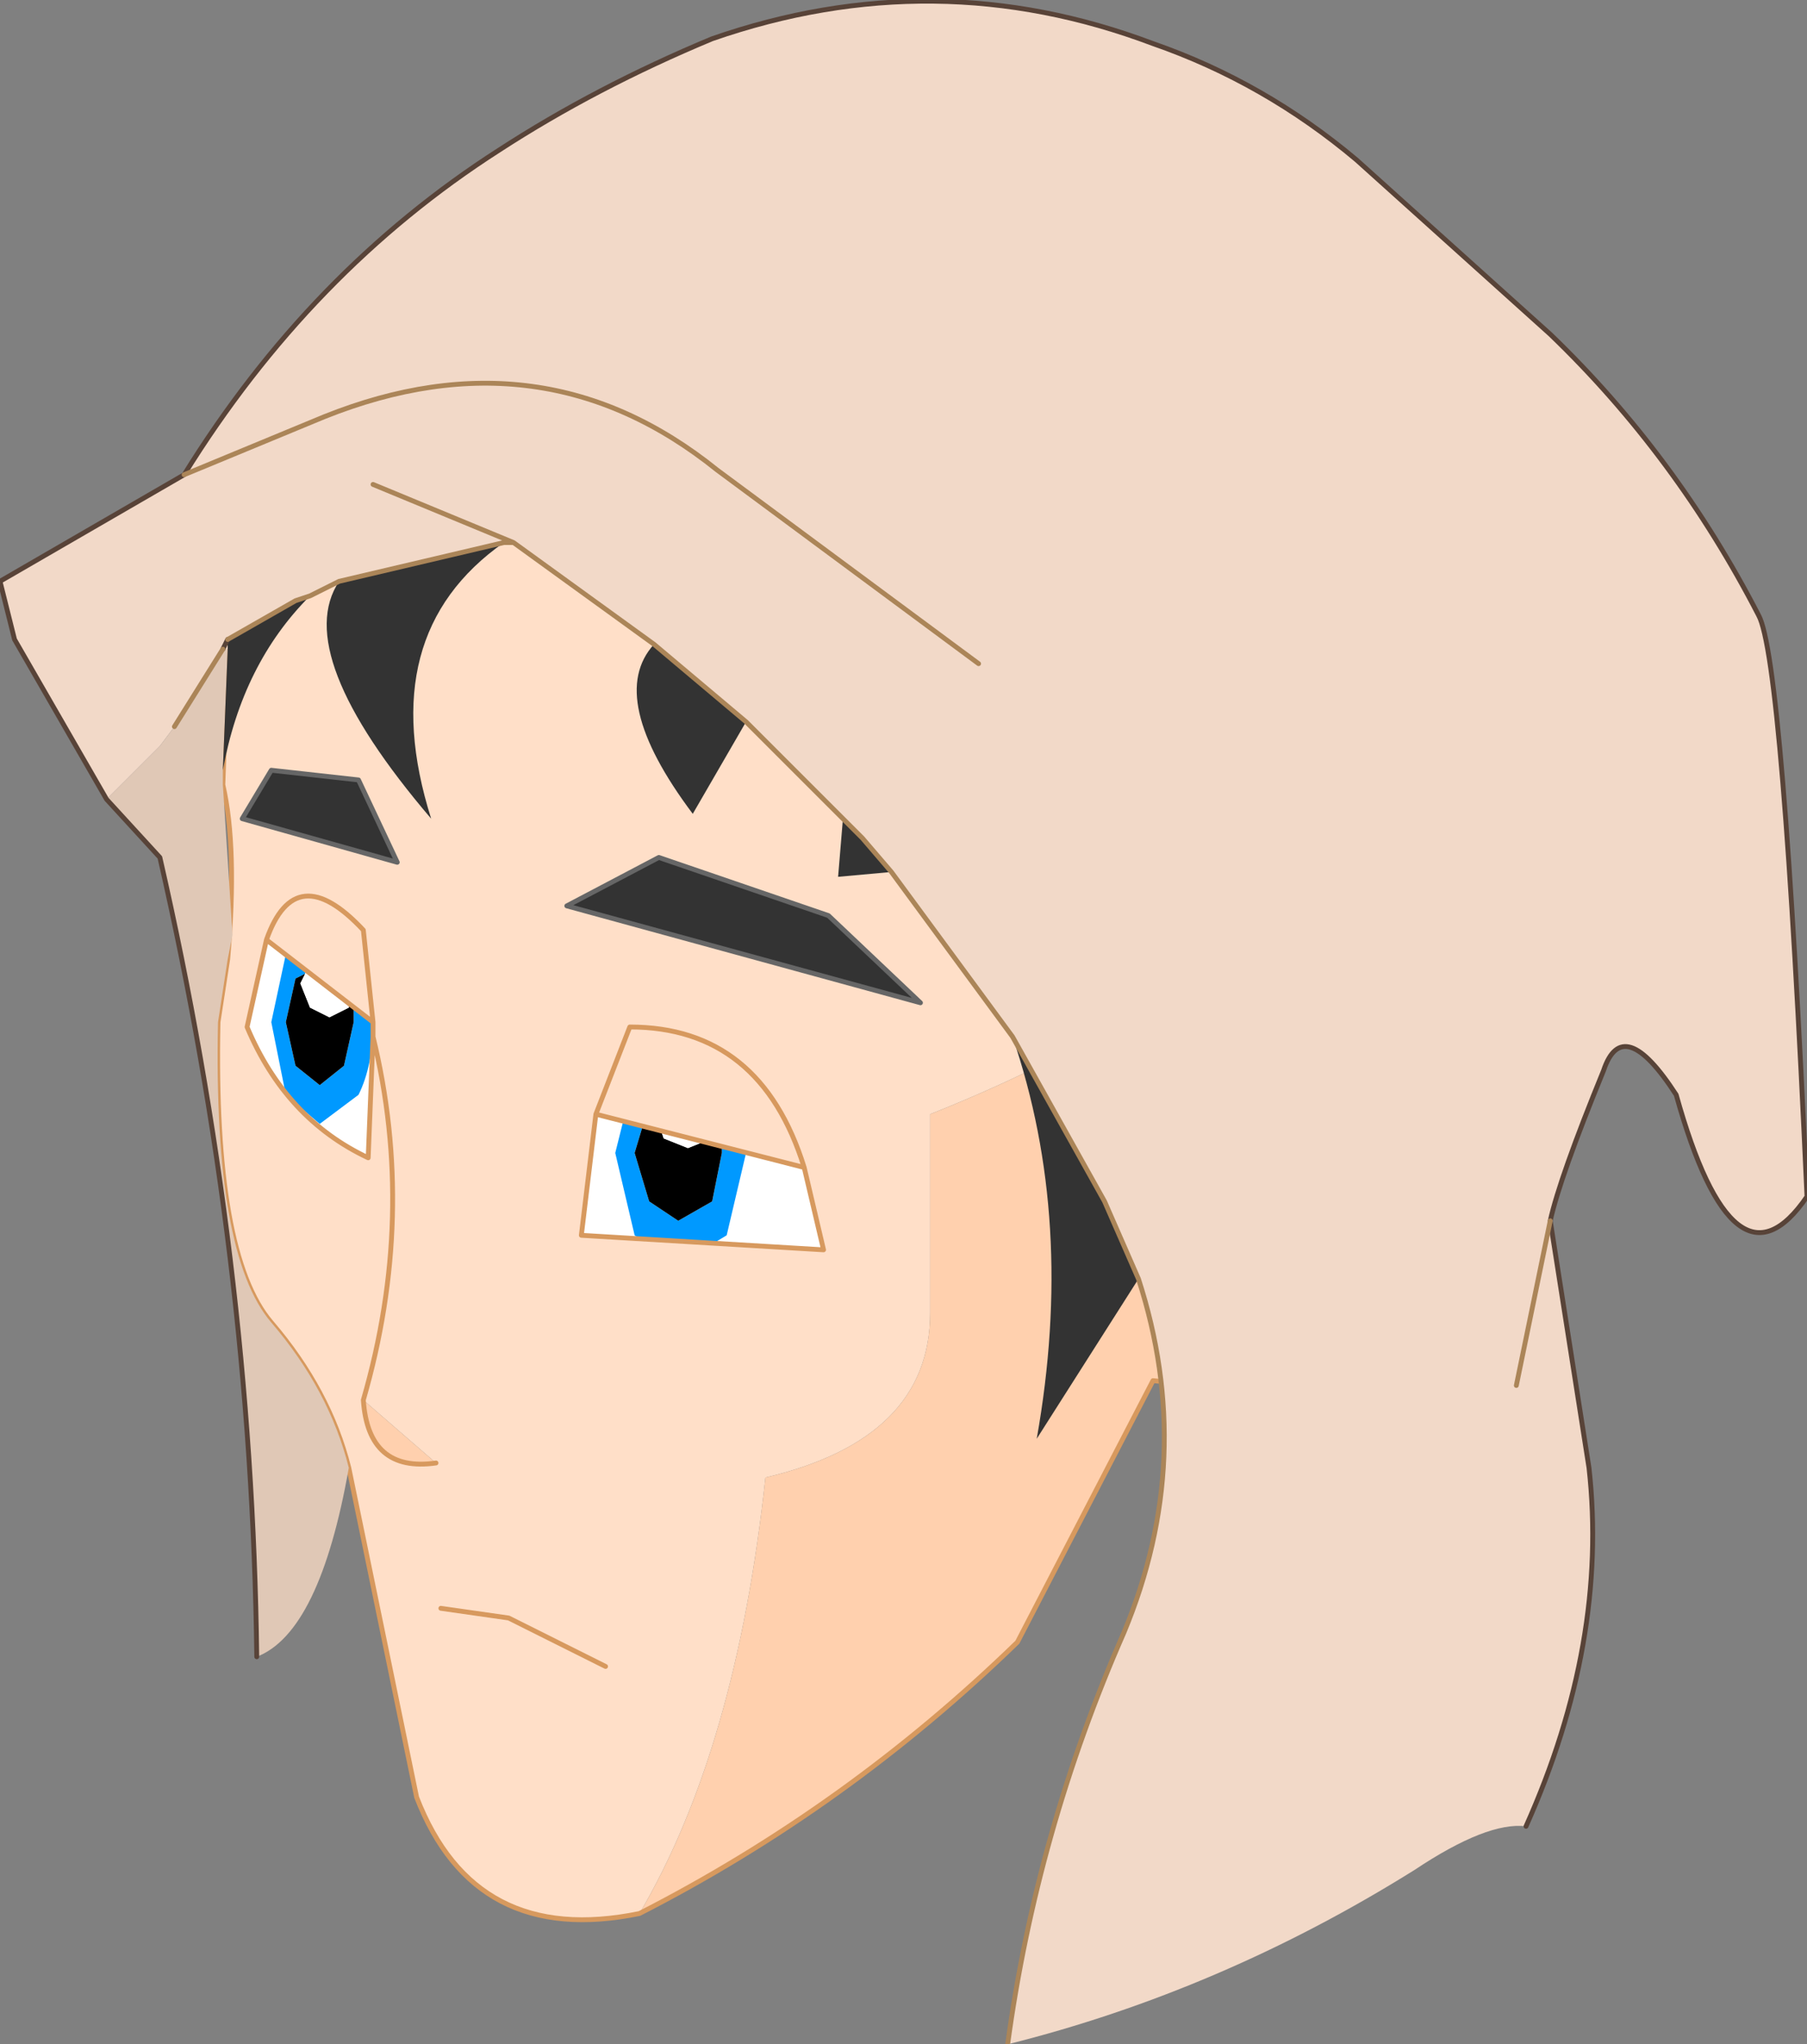 <?xml version="1.0" encoding="UTF-8" standalone="no"?>
<svg xmlns:xlink="http://www.w3.org/1999/xlink" height="21.1px" width="18.65px" xmlns="http://www.w3.org/2000/svg">
  <rect width="100%" height="100%" fill="#808080" stroke="none"/>
  <g transform="matrix(1.0, 0.0, 0.0, 1.0, 10.7, 11.7)">
    <path d="M-8.15 -1.7 L-7.8 -2.65 -3.45 -1.05 Q-2.3 -0.85 -2.15 0.6 L-2.15 1.45 -3.85 1.8 -7.05 0.6 -8.15 -0.85 -8.15 -1.7" fill="#ffffff" fill-rule="evenodd" stroke="none"/>
    <path d="M-7.55 -1.65 L-7.65 -1.6 -7.75 -1.15 -7.65 -0.7 -7.4 -0.5 -7.15 -0.7 -7.05 -1.15 -7.05 -1.4 -7.05 -1.55 -7.1 -1.8 -7.3 -1.9 -7.5 -1.8 -7.55 -1.65 M-7.75 -1.85 L-7.4 -2.15 -7.0 -1.85 -6.85 -1.15 Q-6.85 -0.7 -7.0 -0.4 L-7.4 -0.1 -7.75 -0.4 -7.9 -1.15 -7.75 -1.85 M-3.9 -0.4 L-4.0 -0.3 -4.15 0.2 -4.0 0.7 -3.7 0.9 -3.35 0.7 -3.25 0.2 -3.25 -0.05 -3.2 -0.25 -3.35 -0.5 -3.6 -0.6 -3.85 -0.5 -3.9 -0.4 M-3.2 -0.6 L-3.0 0.2 -3.2 1.05 -3.7 1.35 -4.15 1.05 -4.35 0.2 -4.15 -0.6 Q-3.9 -0.75 -3.7 -0.95 -3.4 -0.95 -3.2 -0.6" fill="#0099ff" fill-rule="evenodd" stroke="none"/>
    <path d="M-7.05 -1.4 L-7.05 -1.15 -7.15 -0.7 -7.4 -0.5 -7.65 -0.7 -7.75 -1.15 -7.65 -1.6 -7.55 -1.65 -7.6 -1.55 -7.5 -1.3 -7.3 -1.2 -7.1 -1.3 -7.1 -1.35 -7.05 -1.4 M-3.25 -0.05 L-3.25 0.2 -3.35 0.7 -3.7 0.9 -4.0 0.7 -4.15 0.2 -4.0 -0.3 -3.9 -0.4 -3.95 -0.25 -3.85 0.05 -3.6 0.15 -3.35 0.05 -3.25 -0.05" fill="#000000" fill-rule="evenodd" stroke="none"/>
    <path d="M-7.55 -1.65 L-7.5 -1.8 -7.3 -1.9 -7.1 -1.8 -7.05 -1.55 -7.05 -1.4 -7.1 -1.35 -7.1 -1.3 -7.3 -1.2 -7.5 -1.3 -7.6 -1.55 -7.55 -1.65 M-3.25 -0.05 L-3.35 0.05 -3.6 0.15 -3.85 0.05 -3.95 -0.25 -3.9 -0.4 -3.85 -0.5 -3.6 -0.6 -3.35 -0.5 -3.2 -0.25 -3.25 -0.05" fill="#ffffff" fill-rule="evenodd" stroke="none"/>
    <path d="M1.35 0.1 Q2.05 -1.15 2.45 -1.2 3.05 -1.35 3.3 -0.75 L3.4 0.8 Q3.2 -0.6 2.1 0.4 1.45 0.5 1.35 0.1 M3.5 -7.8 Q5.3 -2.75 -1.1 -0.2 L-1.1 1.85 Q-1.1 3.15 -2.8 3.55 -3.1 6.35 -4.1 8.05 -5.8 8.4 -6.4 6.85 L-7.1 3.45 Q-7.3 2.65 -7.9 1.95 -8.5 1.25 -8.45 -1.15 L-8.35 -1.8 Q-8.25 -2.95 -8.4 -3.6 L-8.35 -5.0 Q-7.9 -7.0 -6.45 -8.5 -4.5 -10.6 -1.7 -10.6 1.05 -10.6 2.95 -8.5 L3.5 -7.8 M-8.15 -1.1 Q-7.75 -0.15 -6.9 0.25 L-6.85 -1.0 -6.85 -1.15 -7.95 -2.0 -8.15 -1.1 M-4.55 -0.2 L-4.2 -1.1 Q-2.85 -1.1 -2.4 0.35 -2.85 -1.1 -4.2 -1.1 L-4.55 -0.2 -4.7 1.05 -2.2 1.2 -2.4 0.35 -4.55 -0.2 M-6.85 -1.15 L-6.95 -2.1 Q-7.65 -2.85 -7.95 -2.0 -7.65 -2.85 -6.95 -2.1 L-6.85 -1.15 M-4.45 5.5 L-5.45 5.0 -6.15 4.9 -5.45 5.0 -4.45 5.5 M-6.95 2.75 Q-6.9 3.5 -6.2 3.4 L-6.95 2.75 Q-6.4 0.85 -6.85 -1.0 -6.4 0.85 -6.95 2.75" fill="#ffdfc8" fill-rule="evenodd" stroke="none"/>
    <path d="M3.4 0.8 L3.3 -0.75 Q3.05 -1.35 2.45 -1.2 2.05 -1.15 1.35 0.1 1.45 0.5 2.1 0.4 3.2 -0.6 3.4 0.8 L3.35 1.0 3.4 0.8 M3.5 -7.8 Q4.35 -6.6 4.65 -5.05 L4.65 -4.8 4.75 -3.35 Q4.65 -0.95 3.35 1.0 3.0 2.25 2.15 2.65 L1.2 2.55 -0.2 5.25 Q-1.95 6.95 -4.1 8.05 -3.1 6.35 -2.8 3.55 -1.1 3.15 -1.1 1.85 L-1.1 -0.2 Q5.3 -2.75 3.5 -7.8 M1.95 1.05 L2.1 0.4 1.95 1.05 2.5 1.55 1.95 1.05 1.95 1.8 1.95 1.05 M-6.2 3.4 Q-6.9 3.5 -6.95 2.75 L-6.2 3.4" fill="#ffd0ae" fill-rule="evenodd" stroke="none"/>
    <path d="M3.4 0.8 L3.3 -0.75 Q3.05 -1.35 2.45 -1.2 2.05 -1.15 1.35 0.1 M3.4 0.8 L3.35 1.0 Q4.65 -0.95 4.75 -3.35 L4.65 -4.8 4.65 -5.05 Q4.35 -6.6 3.5 -7.8 L2.95 -8.5 Q1.05 -10.6 -1.7 -10.6 -4.5 -10.6 -6.45 -8.5 -7.9 -7.0 -8.35 -5.0 L-8.4 -3.6 Q-8.25 -2.95 -8.35 -1.8 L-8.45 -1.15 Q-8.5 1.25 -7.9 1.95 -7.3 2.65 -7.1 3.45 L-6.4 6.85 Q-5.8 8.4 -4.1 8.05 -1.95 6.95 -0.2 5.25 L1.2 2.55 2.15 2.65 Q3.0 2.25 3.35 1.0 M2.5 1.55 L1.95 1.05 1.95 1.8 M2.1 0.4 L1.95 1.05 M-8.15 -1.1 Q-7.75 -0.15 -6.9 0.25 L-6.85 -1.0 -6.85 -1.15 -7.95 -2.0 -8.15 -1.1 M-7.95 -2.0 Q-7.65 -2.85 -6.95 -2.1 L-6.85 -1.15 M-2.4 0.35 Q-2.85 -1.1 -4.2 -1.1 L-4.55 -0.2 -2.4 0.35 -2.2 1.2 -4.7 1.05 -4.55 -0.2 M-6.15 4.9 L-5.45 5.0 -4.45 5.5 M-6.95 2.75 Q-6.9 3.5 -6.2 3.4 M-6.95 2.75 Q-6.4 0.85 -6.85 -1.0" fill="none" stroke="#d7995e" stroke-linecap="round" stroke-linejoin="round" stroke-width="0.05"/>
    <path d="M-3.9 -2.85 L-2.15 -2.25 -1.2 -1.35 -4.85 -2.35 -3.9 -2.85 M-7.0 -3.65 L-6.6 -2.8 -8.2 -3.25 -7.9 -3.75 -7.0 -3.65" fill="#333333" fill-rule="evenodd" stroke="none"/>
    <path d="M-3.9 -2.85 L-4.85 -2.35 -1.2 -1.35 -2.15 -2.25 -3.9 -2.85 M-7.0 -3.65 L-6.6 -2.8 -8.2 -3.25 -7.9 -3.75 -7.0 -3.65" fill="none" stroke="#666666" stroke-linecap="round" stroke-linejoin="round" stroke-width="0.05"/>
    <path d="M-9.6 -3.45 L-10.55 -5.1 -10.7 -5.7 -8.8 -6.8 Q-7.5 -8.9 -5.55 -10.15 -4.55 -10.8 -3.35 -11.3 -1.05 -12.1 1.2 -11.25 2.35 -10.85 3.3 -10.05 L5.3 -8.25 Q6.6 -7.0 7.45 -5.35 7.7 -4.9 7.95 0.65 7.2 1.75 6.6 -0.4 6.05 -1.25 5.85 -0.65 5.4 0.45 5.3 0.9 L5.7 3.45 Q5.9 5.25 5.05 7.15 4.65 7.1 3.9 7.6 1.9 8.85 -0.3 9.4 0.0 7.2 0.9 5.15 1.65 3.35 1.05 1.5 L0.7 0.7 -0.25 -1.0 -1.5 -2.7 -1.8 -3.05 -2.0 -3.25 -3.0 -4.25 -3.95 -5.05 -5.4 -6.1 -5.5 -6.1 -7.2 -5.7 -7.5 -5.55 -7.65 -5.5 -8.35 -5.1 -8.4 -5.0 -8.35 -5.1 -8.35 -5.0 -8.4 -5.0 -8.9 -4.2 -9.05 -4.0 -9.6 -3.45 M-0.6 -4.85 L-3.3 -6.85 Q-5.1 -8.3 -7.35 -7.4 L-8.8 -6.8 -7.35 -7.4 Q-5.1 -8.3 -3.3 -6.85 L-0.6 -4.85 M-6.85 -6.7 L-5.4 -6.1 -6.85 -6.7 M4.95 2.6 L5.3 0.9 4.95 2.6" fill="#f2d9c8" fill-rule="evenodd" stroke="none"/>
    <path d="M-8.4 -3.75 L-8.4 -3.6 -8.3 -2.05 -8.35 -1.8 -8.45 -1.15 Q-8.5 1.25 -7.9 1.95 -7.3 2.65 -7.1 3.45 -7.4 5.15 -8.05 5.4 -8.1 1.3 -9.05 -2.85 L-9.6 -3.45 -9.05 -4.0 -8.9 -4.2 -8.4 -5.0 -8.35 -5.0 -8.4 -3.75" fill="#e0c8b6" fill-rule="evenodd" stroke="none"/>
    <path d="M1.05 1.5 L0.0 3.15 Q0.4 0.9 -0.25 -1.0 L0.7 0.7 1.05 1.5 M-1.5 -2.7 L-2.05 -2.65 -2.0 -3.25 -1.8 -3.05 -1.5 -2.7 M-3.0 -4.25 L-3.55 -3.3 Q-4.45 -4.5 -3.95 -5.05 L-3.0 -4.25 M-5.5 -6.1 Q-6.85 -5.15 -6.25 -3.25 -7.7 -4.95 -7.2 -5.7 L-5.5 -6.1 M-7.5 -5.55 Q-8.2 -4.85 -8.4 -3.75 L-8.35 -5.0 -8.35 -5.1 -7.65 -5.5 -7.5 -5.55" fill="#333333" fill-rule="evenodd" stroke="none"/>
    <path d="M-9.6 -3.45 L-10.55 -5.1 -10.7 -5.7 -8.8 -6.8 Q-7.5 -8.9 -5.55 -10.15 -4.55 -10.8 -3.35 -11.3 -1.05 -12.1 1.2 -11.25 2.35 -10.85 3.3 -10.05 L5.3 -8.25 Q6.6 -7.0 7.45 -5.35 7.7 -4.9 7.95 0.65 7.2 1.75 6.6 -0.4 6.05 -1.25 5.85 -0.65 5.4 0.45 5.3 0.9 L5.7 3.45 Q5.9 5.25 5.05 7.15 M-8.05 5.4 Q-8.1 1.3 -9.05 -2.85 L-9.6 -3.45 M-8.4 -5.0 L-8.35 -5.1" fill="none" stroke="#584338" stroke-linecap="round" stroke-linejoin="round" stroke-width="0.05"/>
    <path d="M-0.3 9.4 Q0.0 7.2 0.9 5.15 1.65 3.35 1.05 1.5 L0.7 0.7 -0.25 -1.0 -1.5 -2.7 -1.8 -3.05 -2.0 -3.25 -3.0 -4.25 -3.95 -5.05 -5.4 -6.1 -5.5 -6.1 -7.2 -5.7 -7.5 -5.55 -7.65 -5.5 -8.35 -5.1 M-8.9 -4.2 L-8.4 -5.0 M-8.8 -6.8 L-7.35 -7.4 Q-5.1 -8.3 -3.3 -6.85 L-0.6 -4.85 M-5.4 -6.1 L-6.85 -6.7 M5.3 0.9 L4.95 2.6" fill="none" stroke="#ab8558" stroke-linecap="round" stroke-linejoin="round" stroke-width="0.05"/>
  </g>
</svg>
